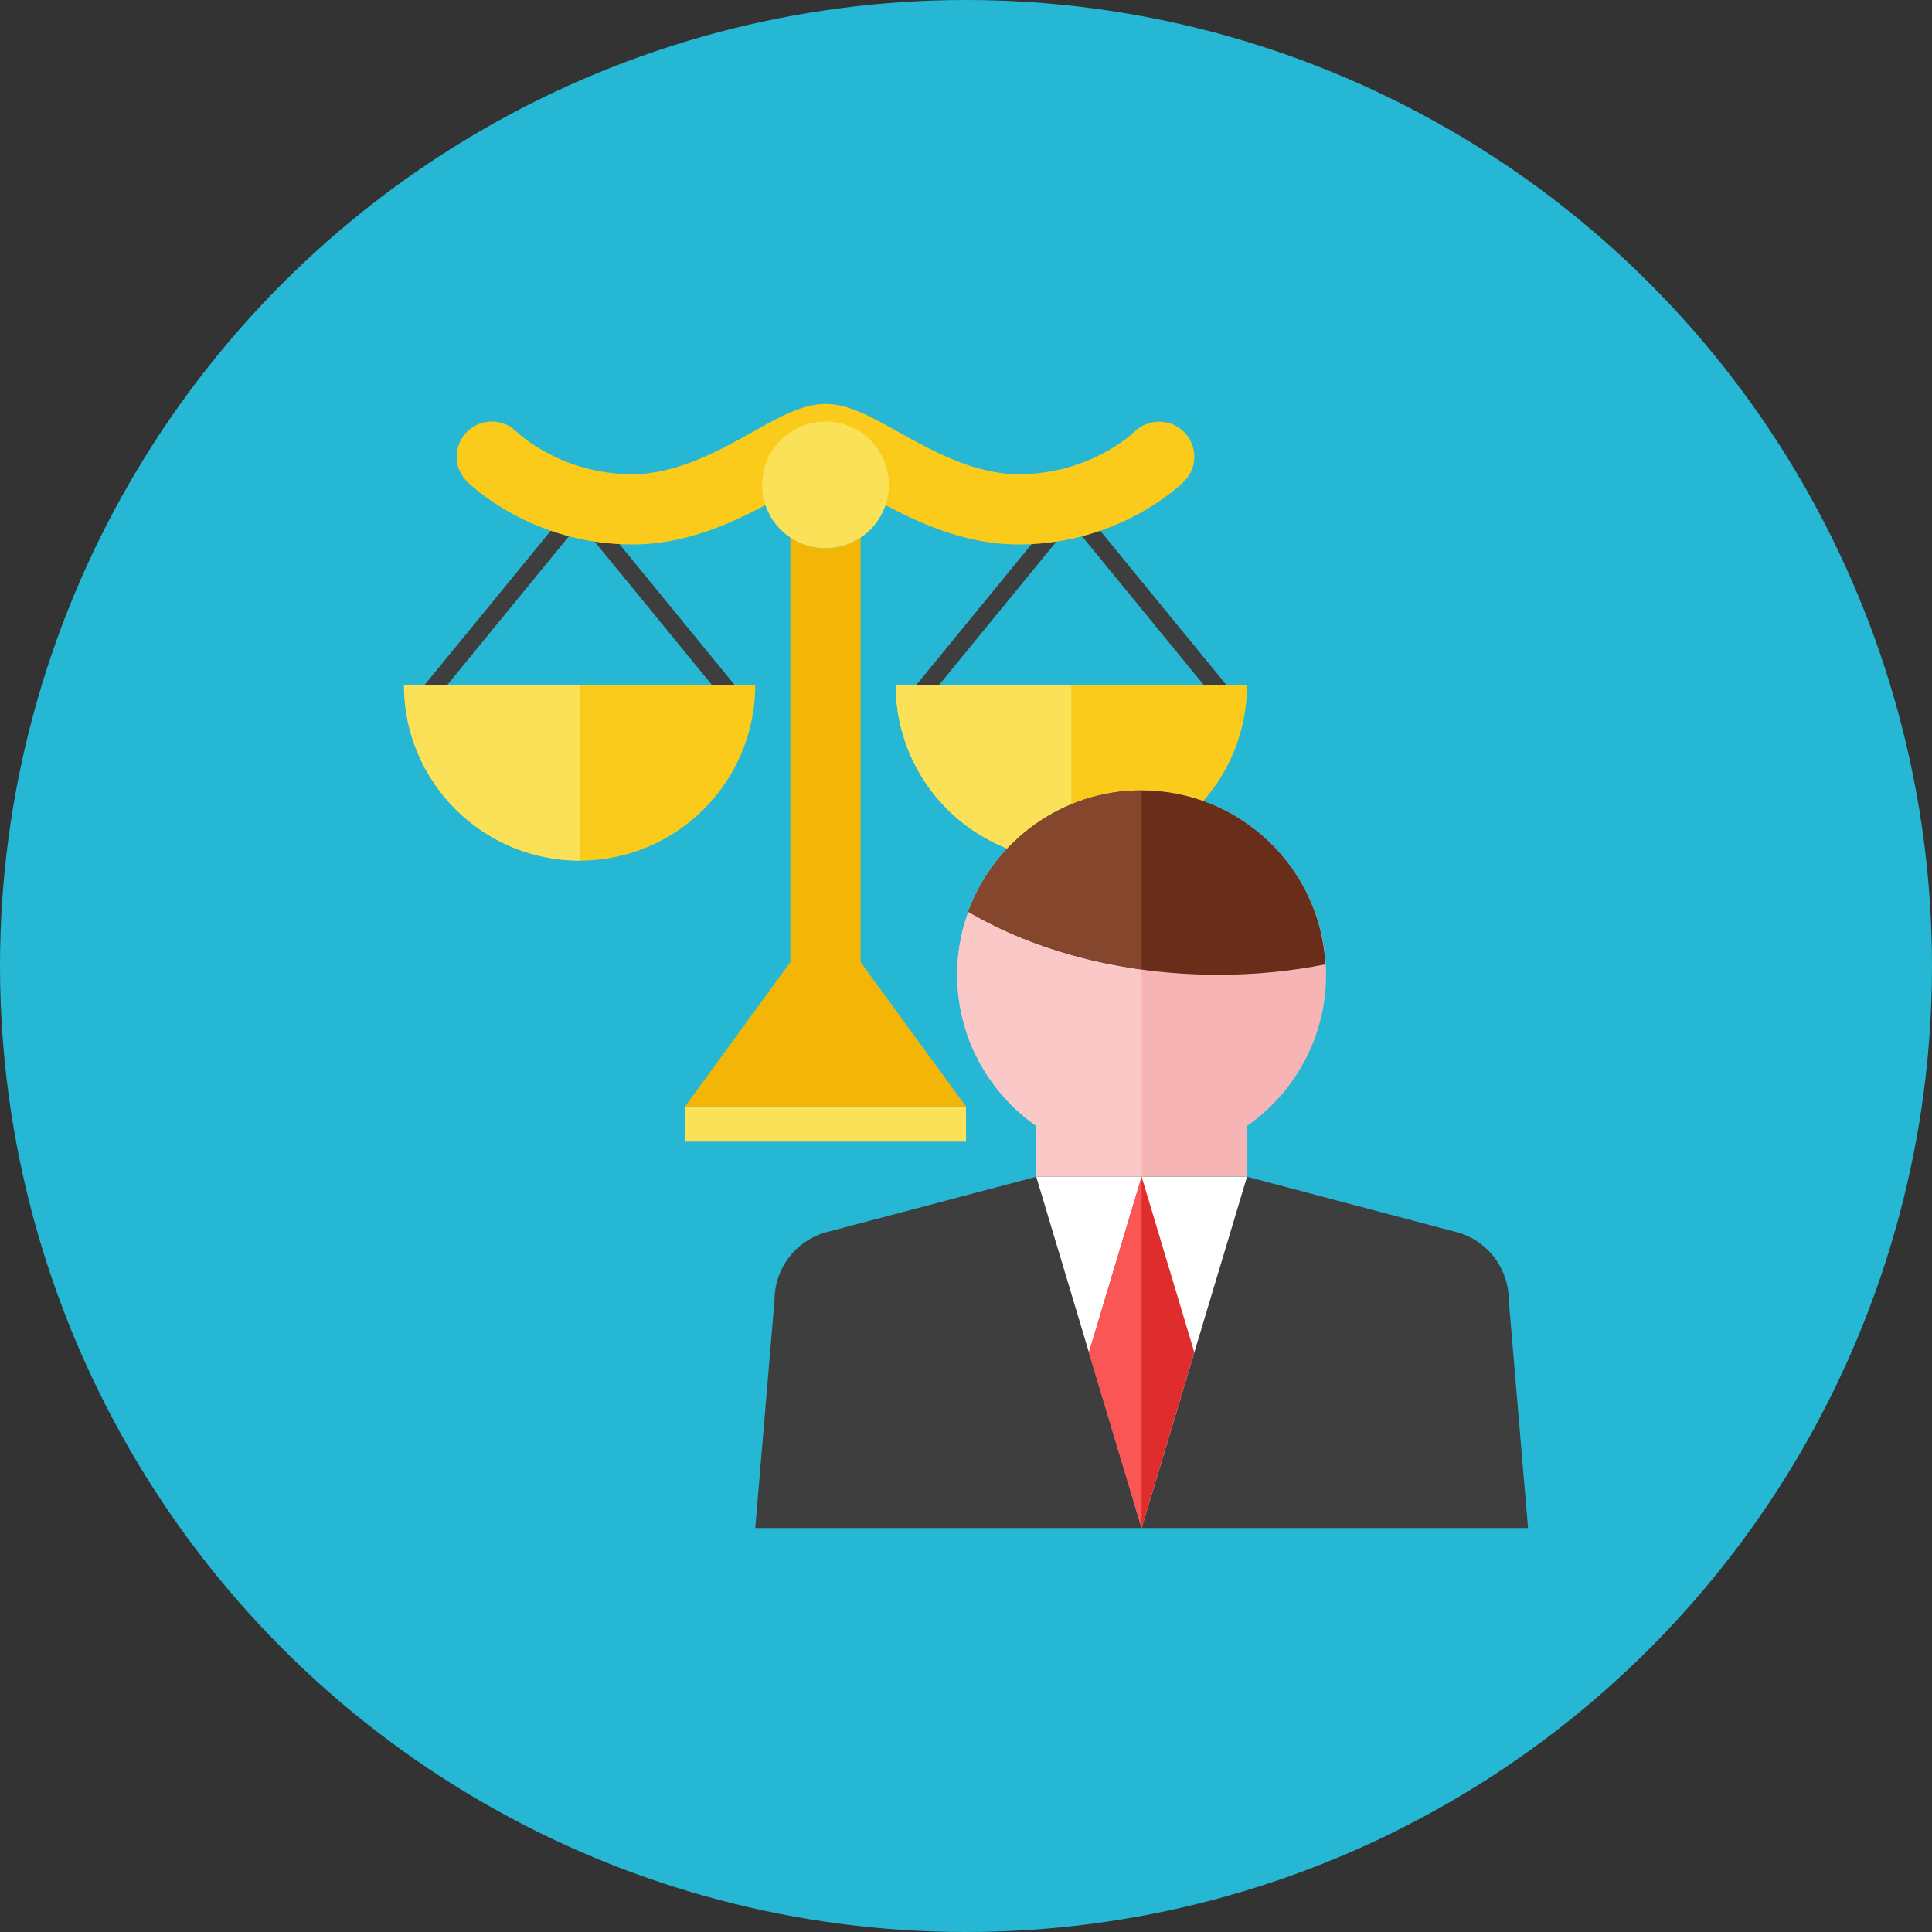 <?xml version="1.0" encoding="iso-8859-1"?>
<!-- Generator: Adobe Illustrator 17.1.0, SVG Export Plug-In . SVG Version: 6.00 Build 0)  -->
<!DOCTYPE svg PUBLIC "-//W3C//DTD SVG 1.0//EN" "http://www.w3.org/TR/2001/REC-SVG-20010904/DTD/svg10.dtd">
<svg version="1.0" xmlns="http://www.w3.org/2000/svg" xmlns:xlink="http://www.w3.org/1999/xlink" x="0px" y="0px" width="110px"
	 height="110px" viewBox="0 0 110 110" style="enable-background:new 0 0 110 110;" xml:space="preserve">
<rect x="0" y="0" width="110" height="110" fill="#333333" stroke="none"/>
<g id="Artboard">
</g>
<g id="Multicolor">
	<g>
		<circle style="fill:#25B7D3;" cx="55" cy="55" r="55"/>
	</g>
	<g>
		<g>
			<rect x="39" y="63" style="fill:#FBE158;" width="16" height="2"/>
		</g>
		<g>
			<path style="fill:#3E3E3F;" d="M25.464,39L33,29.79L40.536,39h1.292l-8.441-10.316c-0.19-0.232-0.584-0.232-0.774,0L24.172,39
				H25.464z"/>
		</g>
		<g>
			<path style="fill:#FACB1B;" d="M43,39c0,5.523-4.477,10-10,10s-10-4.477-10-10H43z"/>
		</g>
		<g>
			<path style="fill:#FBE158;" d="M33,49c-5.523,0-10-4.477-10-10h10V49z"/>
		</g>
		<g>
			<path style="fill:#3E3E3F;" d="M53.464,39L61,29.79L68.536,39h1.292l-8.441-10.316c-0.19-0.232-0.584-0.232-0.774,0L52.172,39
				H53.464z"/>
		</g>
		<g>
			<path style="fill:#FACB1B;" d="M71,39c0,5.523-4.477,10-10,10s-10-4.477-10-10H71z"/>
		</g>
		<g>
			<path style="fill:#FBE158;" d="M61,49c-5.523,0-10-4.477-10-10h10V49z"/>
		</g>
		<g>
			<g>
				<path style="fill:#FACB1B;" d="M58.001,31c-3.583,0-6.603-1.687-8.808-2.918c-0.785-0.438-1.86-1.039-2.225-1.083
					c-0.298,0.044-1.374,0.645-2.159,1.083C42.604,29.313,39.585,31,36.001,31c-5.762,0-9.268-3.439-9.414-3.586
					c-0.781-0.781-0.781-2.047,0-2.828c0.778-0.778,2.038-0.781,2.819-0.009C29.523,24.689,31.962,27,36.001,27
					c2.542,0,4.935-1.336,6.858-2.41c1.59-0.888,2.847-1.59,4.142-1.59s2.552,0.702,4.142,1.59c1.923,1.074,4.316,2.41,6.858,2.41
					c4.052,0,6.494-2.325,6.596-2.424c0.789-0.765,2.051-0.756,2.823,0.026c0.771,0.783,0.772,2.036-0.005,2.812
					C67.269,27.561,63.764,31,58.001,31z"/>
			</g>
		</g>
		<g>
			<path style="fill:#F3B607;" d="M49,54.778V30.607c-0.573,0.382-1.26,0.607-2,0.607s-1.427-0.225-2-0.607v24.171L39,63h16
				L49,54.778z"/>
		</g>
		<g>
			<circle style="fill:#FBE158;" cx="47" cy="27.607" r="3.607"/>
		</g>
		<path style="fill:#F7B4B4;" d="M75.5,55.5C75.5,49.757,70.814,45,65,45c-5.777,0-10.5,4.699-10.5,10.5
			c0,3.561,1.783,6.707,4.5,8.606V67h12v-2.894C73.717,62.207,75.5,59.061,75.5,55.5z"/>
		<path style="fill:#FBC8C8;" d="M54.5,55.5c0,3.561,1.783,6.707,4.5,8.606V67h6V45C59.223,45,54.5,49.699,54.5,55.5z"/>
		<path style="fill:#3E3E3F;" d="M87,87H43l1.099-12.983c0-1.786,1.184-3.355,2.901-3.846L59,67h12l12,3.171
			c1.717,0.491,2.901,2.06,2.901,3.846L87,87z"/>
		<polygon style="fill:#FFFFFF;" points="59,67 71,67 65,87 		"/>
		<polygon style="fill:#DF2C2C;" points="65,67 62,77 65,87 68,77 		"/>
		<path style="fill:#692E19;" d="M75.465,54.905c-1.925,0.385-3.973,0.595-6.09,0.595c-5.442,0-10.43-1.348-14.245-3.588
			C56.6,47.887,60.468,45,65,45C70.582,45,75.168,49.393,75.465,54.905z"/>
		<polygon style="fill:#FA5655;" points="62,77 65,87 65,67 		"/>
		<path style="fill:#84462D;" d="M65,45c-4.532,0-8.4,2.887-9.87,6.913c2.764,1.623,6.148,2.768,9.87,3.281V45z"/>
	</g>
</g>
</svg>
